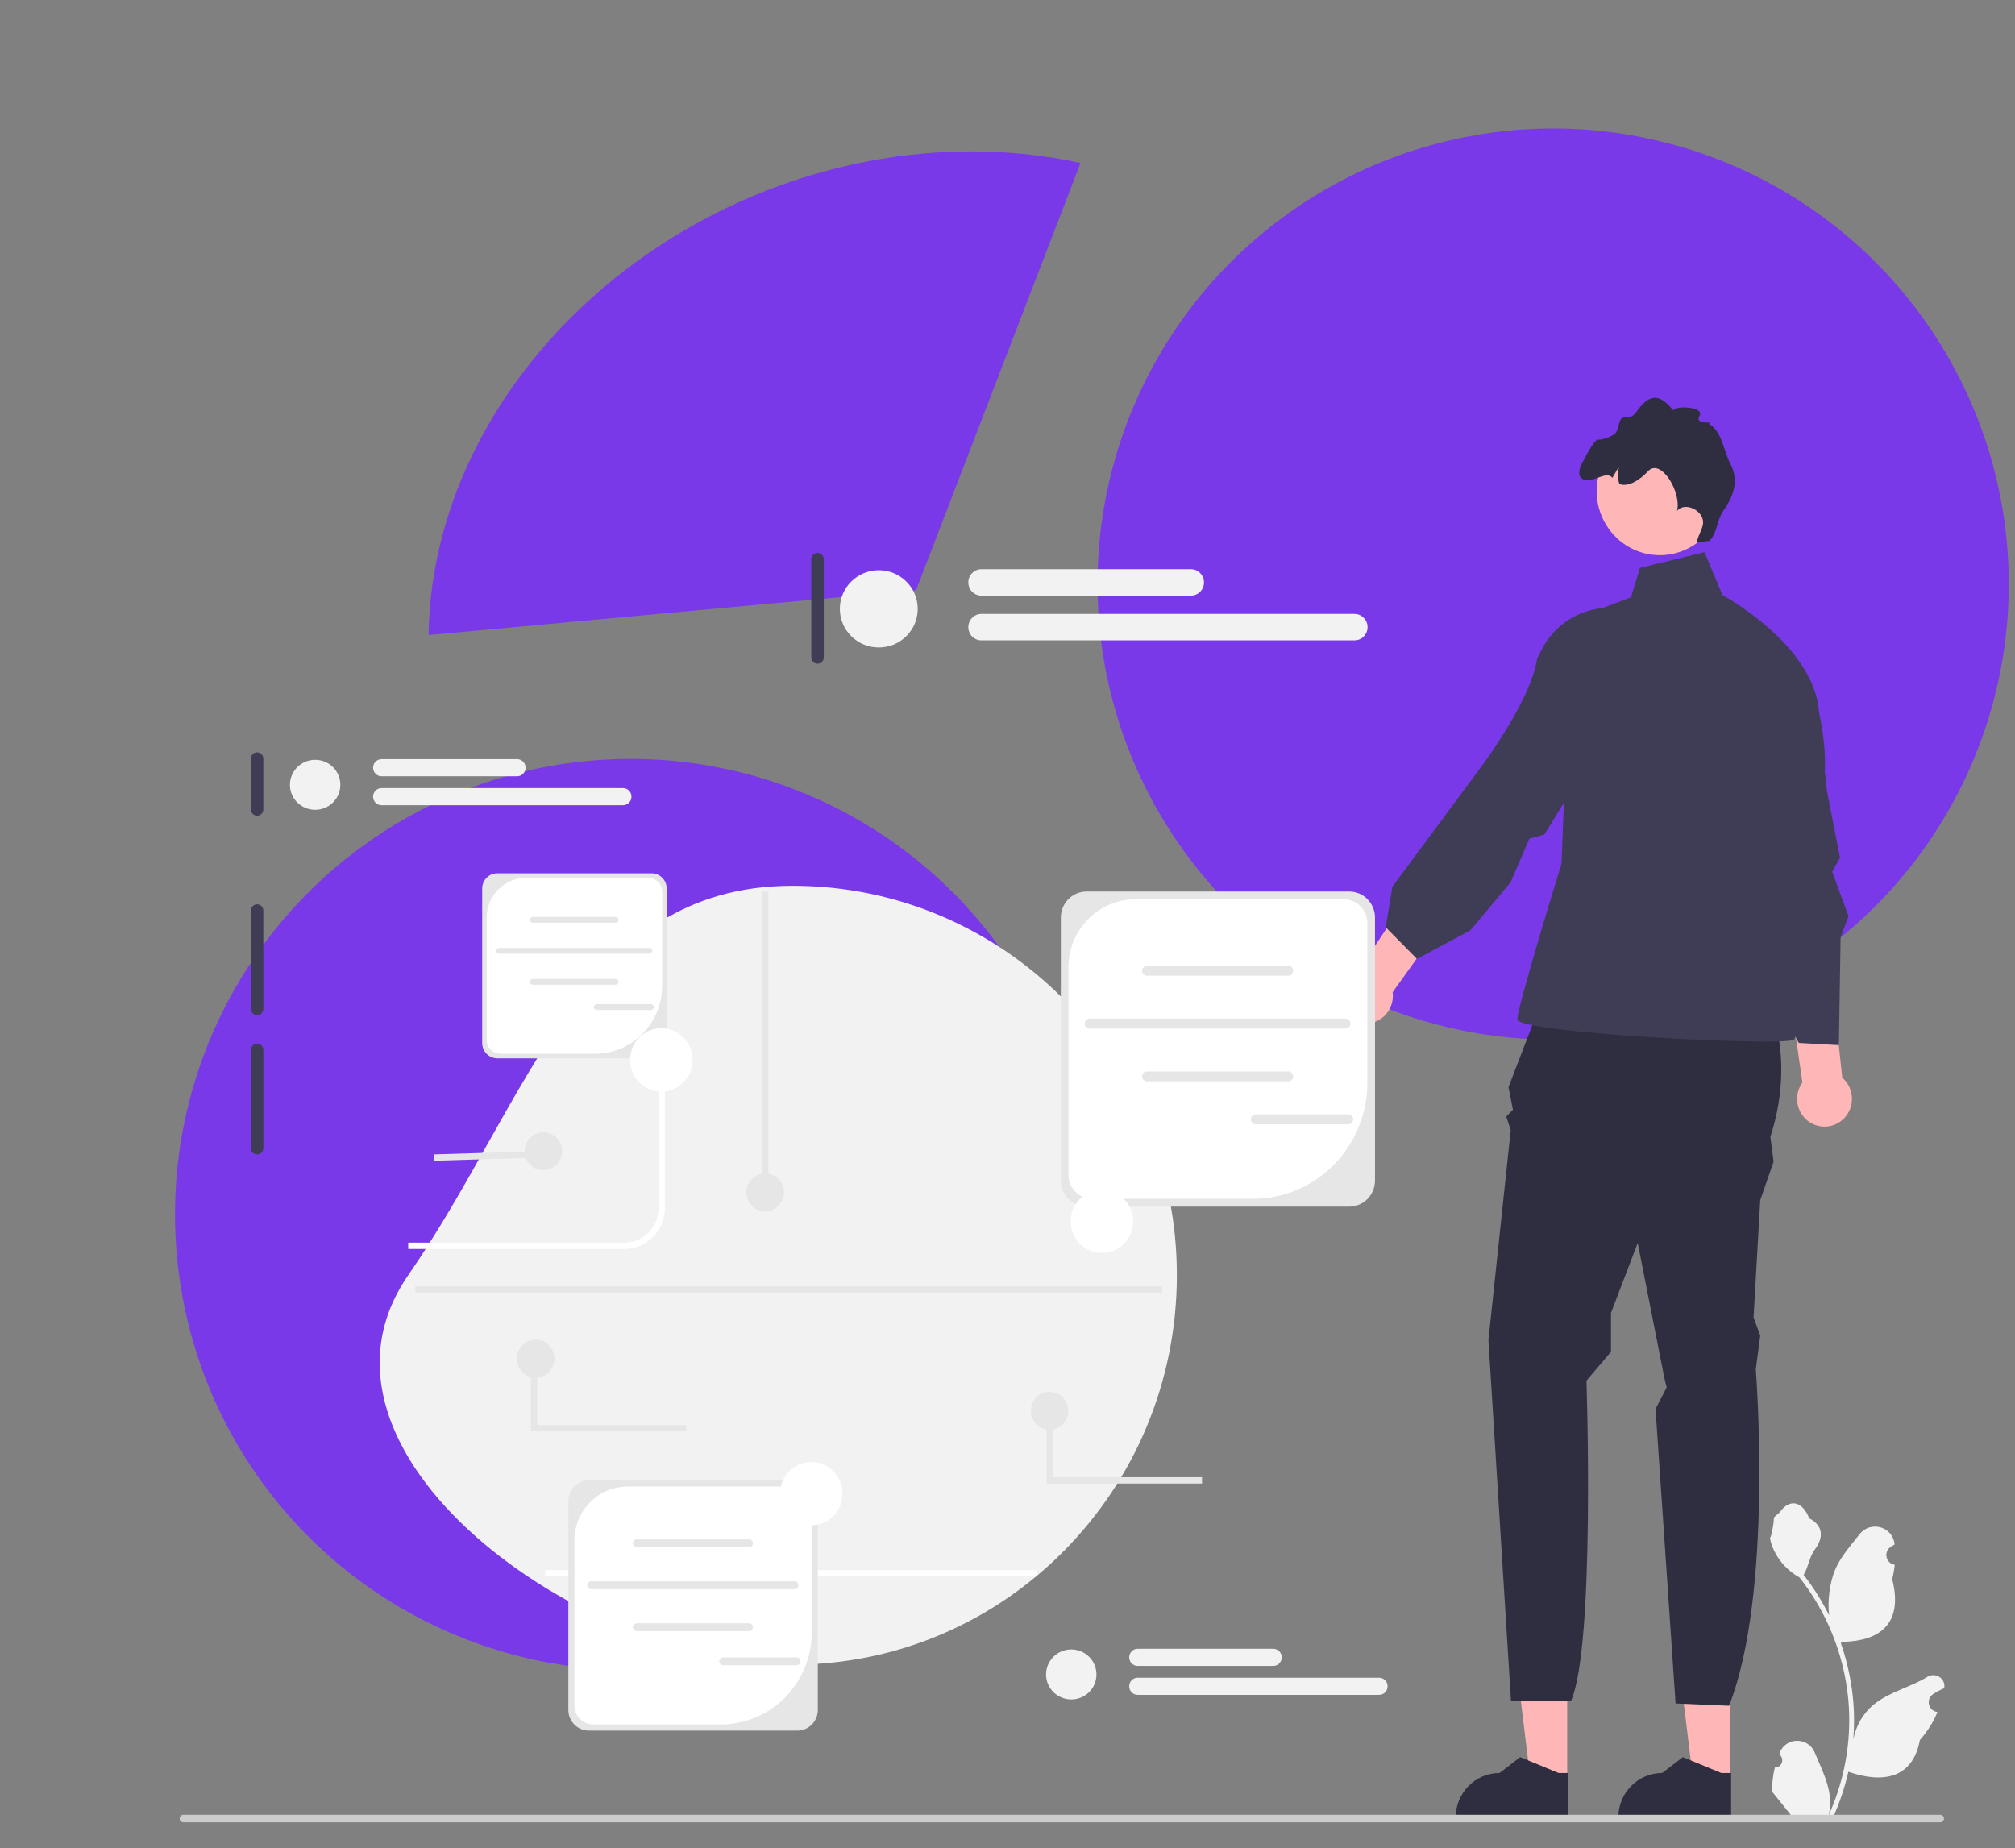 <svg width="314" height="288" viewBox="0 0 314 288" fill="none" xmlns="http://www.w3.org/2000/svg">
<rect x="0" y="0" width="314" height="288" fill="#808080" stroke="none"/>
<circle cx="98.271" cy="189.271" r="71" transform="rotate(146.846 98.271 189.271)" fill="#7A39E8"/>
<circle cx="242.027" cy="91.029" r="71" transform="rotate(-179.976 242.027 91.029)" fill="#7A39E8"/>
<path d="M168.374 25.398C156.977 22.912 144.768 22.997 132.766 25.648C120.764 28.299 109.316 33.437 99.377 40.635C89.437 47.833 81.293 56.882 75.624 67.029C69.954 77.175 66.924 88.125 66.784 98.965L142.75 91.975L168.374 25.398Z" fill="#7A39E8"/>
<g clip-path="url(#clip0_542_80)">
<path d="M269.562 277.425L263.845 277.424L261.125 255.078L269.563 255.079L269.562 277.425Z" fill="#FFB6B6"/>
<path d="M269.763 283.468L252.183 283.468V283.242C252.183 279.413 255.246 276.309 259.025 276.308L262.237 273.84L268.229 276.309L269.763 276.309L269.763 283.468Z" fill="#2F2E41"/>
<path d="M244.217 277.425L238.5 277.424L235.78 255.078L244.218 255.079L244.217 277.425Z" fill="#FFB6B6"/>
<path d="M244.418 283.468L226.838 283.468V283.242C226.838 279.413 229.901 276.309 233.68 276.308L236.892 273.84L242.884 276.309L244.418 276.309L244.418 283.468Z" fill="#2F2E41"/>
<path d="M241.493 152.718L274.476 153.422C274.476 153.422 280.405 163.273 275.878 177.17L276.385 181.04L274.302 187.021L273.26 205.317L274.302 208.131L273.608 213.409C273.608 213.409 276.385 248.24 269.441 265.832L261.109 265.48L257.984 219.583L259.72 216.224L259.373 214.816L255.207 193.706L251.04 204.613V210.673L247.221 215.168C247.221 215.168 248.61 256.684 244.791 265.128H235.462L231.945 208.835L235.417 176.115L234.722 174.004L235.764 172.948L235.07 169.43L241.493 152.718Z" fill="#2F2E41"/>
<path d="M255.554 88.508L265.622 86.046L268.4 92.731C268.4 92.731 282.77 100.471 283.465 111.026C283.465 111.026 285.412 119.47 283.676 123.34C281.94 127.21 274.649 139.524 274.649 139.524C274.649 139.524 281.246 160.986 279.51 162.041C277.774 163.097 236.458 160.986 236.458 158.875C236.458 156.764 243.334 134.598 243.334 134.598L244.791 96.601L254.165 93.082L255.554 88.508Z" fill="#3F3D56"/>
<path d="M282.396 175.117C280.289 174.041 279.441 171.438 280.503 169.302C280.61 169.087 280.736 168.889 280.871 168.7L275.268 129.775L283.025 130.026L287.082 167.953C288.553 169.217 289.04 171.377 288.134 173.199C287.072 175.334 284.503 176.193 282.396 175.117Z" fill="#FFB6B6"/>
<path d="M208.798 156.746C207.95 154.514 209.047 152.008 211.249 151.148C211.471 151.062 211.695 151.001 211.92 150.953L233.564 118.297L239.145 123.762L217.018 154.626C217.27 156.564 216.201 158.496 214.322 159.229C212.12 160.089 209.647 158.977 208.798 156.746Z" fill="#FFB6B6"/>
<path d="M268.262 119.957C266.071 112.327 269.71 104.543 277.552 104.58C279.818 104.591 281.579 105.258 282.067 107.103C283.775 113.559 284.707 123.306 284.707 123.306L286.733 133.683L285.505 135.838L288.064 142.792L286.823 146.082L286.555 162.883L280.305 162.532L273.419 149.723L270.786 148.137C270.786 148.137 272.901 127.428 268.695 121.465L268.262 119.957Z" fill="#3F3D56"/>
<path d="M240.269 101.18C243.924 94.149 253.279 92.484 258.893 98.031C260.516 99.635 261.326 101.354 260.412 103.024C257.214 108.871 249.801 115.166 249.801 115.166L240.673 130.038L238.313 130.724L235.386 137.527L229.113 145.001L220.804 149.441L215.943 144.515L216.976 138.184L229.484 121.294C229.484 121.294 238.484 109.819 239.547 102.57L240.269 101.18Z" fill="#3F3D56"/>
<path d="M257.467 86.452C257.697 86.48 257.926 86.501 258.154 86.512C258.864 86.551 259.565 86.51 260.24 86.394C262.293 86.061 264.158 85.075 265.597 83.63C267.118 82.106 268.159 80.071 268.441 77.754C269.1 72.286 265.258 67.305 259.862 66.637C254.543 65.974 249.695 69.744 248.921 75.087C248.909 75.169 248.896 75.249 248.887 75.331C248.228 80.803 252.067 85.781 257.467 86.452Z" fill="#FFB6B6"/>
<path d="M246.702 74.721C248.1 75.421 250.384 73.219 251.258 74.486C251.4 74.212 251.557 73.948 251.712 73.697C251.853 73.473 252.053 72.995 252.286 72.913C251.992 73.631 252.057 74.604 252.362 75.438C253.74 75.96 255.545 74.805 256.822 73.438C258.825 71.294 262.097 76.79 261.324 79.635C262.308 78.416 264.445 79.104 265.169 80.497C265.893 81.886 264.67 83 264.408 84.55L266.382 84.296C267.628 83.067 267.541 80.996 268.566 79.571C270.279 77.187 270.943 74.754 269.655 72.294C268.513 70.118 268.406 67.302 266.311 66.048C267.226 65.594 263.97 66.303 264.84 64.825C265.713 63.349 261.057 63.17 260.753 63.961C259.423 62.347 258.081 61.283 256.444 62.576C254.837 63.848 255.003 65.186 253.115 65.066C252.229 65.01 252.327 66.684 251.8 67.414C251.276 68.139 249.241 68.605 249.142 68.528C248.604 68.102 246.776 71.73 246.776 71.73C246.776 71.73 245.293 74.011 246.702 74.721Z" fill="#2F2E41"/>
<path d="M123.504 138.047C156.578 138.047 183.391 165.218 183.391 198.735C183.391 232.252 156.578 259.423 123.504 259.423C90.429 259.423 44.654 226.192 63.616 198.735C82.578 171.278 90.429 138.047 123.504 138.047Z" fill="#F2F2F2"/>
<path d="M203.658 140.934C203.121 140.934 202.685 141.377 202.685 141.921V173.498C202.685 174.043 203.121 174.485 203.658 174.485C204.196 174.485 204.632 174.043 204.632 173.498V141.921C204.632 141.377 204.196 140.934 203.658 140.934Z" fill="#3F3D56"/>
<path d="M40.064 117.251C39.527 117.251 39.09 117.693 39.09 118.238V126.132C39.09 126.676 39.527 127.119 40.064 127.119C40.601 127.119 41.037 126.676 41.037 126.132V118.238C41.037 117.693 40.601 117.251 40.064 117.251Z" fill="#3F3D56"/>
<path d="M40.064 140.934C39.527 140.934 39.09 141.377 39.09 141.921V157.216C39.09 157.76 39.527 158.203 40.064 158.203C40.601 158.203 41.037 157.76 41.037 157.216V141.921C41.037 141.377 40.601 140.934 40.064 140.934Z" fill="#3F3D56"/>
<path d="M40.064 162.644C39.527 162.644 39.09 163.086 39.09 163.63V178.926C39.09 179.47 39.527 179.912 40.064 179.912C40.601 179.912 41.037 179.47 41.037 178.926V163.63C41.037 163.086 40.601 162.644 40.064 162.644Z" fill="#3F3D56"/>
<path d="M127.399 86.167C126.862 86.167 126.425 86.609 126.425 87.154V102.449C126.425 102.993 126.862 103.436 127.399 103.436C127.936 103.436 128.372 102.993 128.372 102.449V87.154C128.372 86.609 127.936 86.167 127.399 86.167Z" fill="#3F3D56"/>
<path d="M276.58 275.447C277.585 275.511 278.141 274.245 277.38 273.507L277.305 273.202C277.315 273.177 277.325 273.153 277.335 273.128C278.352 270.67 281.799 270.687 282.808 273.149C283.703 275.334 284.843 277.522 285.124 279.833C285.249 280.852 285.193 281.891 284.969 282.892C287.067 278.249 288.171 273.179 288.171 268.08C288.171 266.799 288.102 265.517 287.96 264.24C287.844 263.194 287.683 262.155 287.476 261.126C286.353 255.562 283.922 250.262 280.416 245.836C278.73 244.902 277.325 243.443 276.475 241.693C276.17 241.062 275.931 240.383 275.818 239.692C276.01 239.717 276.542 236.757 276.397 236.575C276.664 236.164 277.143 235.96 277.435 235.558C278.887 233.563 280.887 233.912 281.932 236.623C284.163 237.764 284.184 239.656 282.815 241.476C281.944 242.634 281.825 244.201 281.061 245.441C281.139 245.543 281.221 245.641 281.3 245.743C282.741 247.617 283.988 249.631 285.039 251.747C284.742 249.396 285.181 246.563 285.929 244.736C286.78 242.656 288.375 240.903 289.78 239.104C291.468 236.944 294.928 237.886 295.226 240.626C295.228 240.652 295.231 240.679 295.234 240.705C295.025 240.824 294.821 240.951 294.621 241.085C293.482 241.848 293.876 243.638 295.225 243.849L295.256 243.854C295.18 244.615 295.052 245.371 294.863 246.113C296.665 253.176 292.774 255.749 287.218 255.865C287.095 255.928 286.976 255.992 286.853 256.053C287.416 257.659 287.866 259.306 288.199 260.976C288.498 262.452 288.705 263.943 288.822 265.441C288.967 267.331 288.954 269.23 288.797 271.117L288.806 271.05C289.205 268.972 290.319 267.031 291.935 265.686C294.343 263.682 297.745 262.944 300.343 261.332C301.593 260.557 303.196 261.559 302.978 263.028L302.967 263.099C302.58 263.258 302.203 263.443 301.838 263.65C301.629 263.769 301.425 263.896 301.225 264.03C300.086 264.793 300.48 266.583 301.829 266.794L301.86 266.799C301.882 266.802 301.901 266.805 301.923 266.808C301.259 268.405 300.335 269.887 299.177 271.164C298.051 277.331 293.21 277.916 288.032 276.12H288.029C287.463 278.618 286.636 281.059 285.573 283.386H276.799C276.768 283.287 276.74 283.185 276.711 283.086C277.523 283.137 278.34 283.089 279.139 282.94C278.488 282.13 277.837 281.314 277.186 280.505C277.171 280.489 277.158 280.473 277.145 280.457C276.815 280.043 276.482 279.632 276.152 279.217L276.151 279.217C276.131 277.945 276.281 276.677 276.58 275.447Z" fill="#F2F2F2"/>
<path d="M27.998 283.412C27.998 283.738 28.256 283.999 28.577 283.999H302.35C302.671 283.999 302.929 283.738 302.929 283.412C302.929 283.087 302.671 282.825 302.35 282.825H28.577C28.256 282.825 27.998 283.087 27.998 283.412Z" fill="#CCCCCC"/>
<path d="M97.319 194.644H63.616V193.657H97.319C100.247 193.657 102.629 191.243 102.629 188.276V165.184H103.602V188.276C103.602 191.787 100.784 194.644 97.319 194.644Z" fill="white"/>
<path d="M161.627 244.702H84.973V245.689H161.627V244.702Z" fill="white"/>
<path d="M210.261 188.046H169.318C167.108 188.046 165.311 186.224 165.311 183.985V143.001C165.311 140.762 167.108 138.94 169.318 138.94H210.261C212.471 138.94 214.268 140.762 214.268 143.001V183.985C214.268 186.224 212.471 188.046 210.261 188.046Z" fill="#E6E6E6"/>
<path d="M176.943 140.15C171.178 140.15 166.505 144.886 166.505 150.727V183.116C166.505 185.17 168.148 186.836 170.176 186.836H195.212C205.077 186.836 213.074 178.732 213.074 168.734V143.87C213.074 141.815 211.431 140.15 209.403 140.15L176.943 140.15Z" fill="white"/>
<path d="M200.755 152.06H178.738C178.318 152.06 177.976 151.714 177.976 151.288C177.976 150.862 178.318 150.516 178.738 150.516H200.755C201.175 150.516 201.517 150.862 201.517 151.288C201.517 151.714 201.175 152.06 200.755 152.06Z" fill="#E6E6E6"/>
<path d="M200.755 168.522H178.738C178.318 168.522 177.976 168.175 177.976 167.75C177.976 167.324 178.318 166.978 178.738 166.978H200.755C201.175 166.978 201.517 167.324 201.517 167.75C201.517 168.175 201.175 168.522 200.755 168.522Z" fill="#E6E6E6"/>
<path d="M209.696 160.296H169.797C169.377 160.296 169.035 159.95 169.035 159.524C169.035 159.099 169.377 158.752 169.797 158.752H209.696C210.116 158.752 210.458 159.099 210.458 159.524C210.458 159.95 210.116 160.296 209.696 160.296Z" fill="#E6E6E6"/>
<path d="M210.104 175.215H195.69C195.27 175.215 194.928 174.869 194.928 174.443C194.928 174.017 195.27 173.671 195.69 173.671H210.104C210.524 173.671 210.865 174.017 210.865 174.443C210.865 174.869 210.524 175.215 210.104 175.215Z" fill="#E6E6E6"/>
<path d="M124.261 269.705H91.749C89.995 269.705 88.567 268.259 88.567 266.481V233.936C88.567 232.158 89.995 230.712 91.749 230.712H124.261C126.016 230.712 127.443 232.158 127.443 233.936V266.481C127.443 268.259 126.016 269.705 124.261 269.705Z" fill="#E6E6E6"/>
<path d="M97.804 231.673C93.226 231.673 89.516 235.433 89.516 240.072V265.79C89.516 267.422 90.821 268.745 92.431 268.745H112.311C120.145 268.745 126.495 262.309 126.495 254.371V234.627C126.495 232.995 125.19 231.673 123.58 231.673L97.804 231.673Z" fill="white"/>
<path d="M116.713 241.13H99.23C98.896 241.13 98.625 240.855 98.625 240.517C98.625 240.179 98.896 239.904 99.23 239.904H116.713C117.046 239.904 117.318 240.179 117.318 240.517C117.318 240.855 117.046 241.13 116.713 241.13Z" fill="#E6E6E6"/>
<path d="M116.713 254.202H99.23C98.896 254.202 98.625 253.927 98.625 253.589C98.625 253.251 98.896 252.976 99.23 252.976H116.713C117.046 252.976 117.318 253.251 117.318 253.589C117.318 253.927 117.046 254.202 116.713 254.202Z" fill="#E6E6E6"/>
<path d="M123.813 247.67H92.13C91.796 247.67 91.525 247.395 91.525 247.057C91.525 246.719 91.796 246.444 92.13 246.444H123.813C124.146 246.444 124.417 246.719 124.417 247.057C124.417 247.395 124.146 247.67 123.813 247.67Z" fill="#E6E6E6"/>
<path d="M124.136 259.517H112.691C112.357 259.517 112.086 259.242 112.086 258.904C112.086 258.566 112.357 258.291 112.691 258.291H124.136C124.469 258.291 124.741 258.566 124.741 258.904C124.741 259.242 124.469 259.517 124.136 259.517Z" fill="#E6E6E6"/>
<path d="M101.537 164.935H77.493C76.196 164.935 75.14 163.865 75.14 162.55V138.482C75.14 137.167 76.196 136.098 77.493 136.098H101.537C102.835 136.098 103.891 137.167 103.891 138.482V162.55C103.891 163.865 102.835 164.935 101.537 164.935Z" fill="#E6E6E6"/>
<path d="M81.971 136.808C78.586 136.808 75.842 139.589 75.842 143.02V162.04C75.842 163.246 76.807 164.224 77.998 164.224H92.7C98.493 164.224 103.189 159.465 103.189 153.594V138.993C103.189 137.786 102.224 136.808 101.034 136.808L81.971 136.808Z" fill="white"/>
<path d="M95.955 143.802H83.025C82.779 143.802 82.578 143.599 82.578 143.349C82.578 143.099 82.779 142.896 83.025 142.896H95.955C96.202 142.896 96.403 143.099 96.403 143.349C96.403 143.599 96.202 143.802 95.955 143.802Z" fill="#E6E6E6"/>
<path d="M95.955 153.469H83.025C82.779 153.469 82.578 153.266 82.578 153.016C82.578 152.766 82.779 152.563 83.025 152.563H95.955C96.202 152.563 96.403 152.766 96.403 153.016C96.403 153.266 96.202 153.469 95.955 153.469Z" fill="#E6E6E6"/>
<path d="M101.206 148.639H77.775C77.528 148.639 77.328 148.436 77.328 148.186C77.328 147.936 77.528 147.732 77.775 147.732H101.206C101.452 147.732 101.653 147.936 101.653 148.186C101.653 148.436 101.452 148.639 101.206 148.639Z" fill="#E6E6E6"/>
<path d="M101.445 157.4H92.981C92.734 157.4 92.533 157.197 92.533 156.947C92.533 156.697 92.734 156.493 92.981 156.493H101.445C101.692 156.493 101.892 156.697 101.892 156.947C101.892 157.197 101.692 157.4 101.445 157.4Z" fill="#E6E6E6"/>
<path d="M171.706 195.281C174.395 195.281 176.574 193.072 176.574 190.347C176.574 187.622 174.395 185.413 171.706 185.413C169.017 185.413 166.837 187.622 166.837 190.347C166.837 193.072 169.017 195.281 171.706 195.281Z" fill="white"/>
<path d="M103.054 170.118C105.743 170.118 107.923 167.909 107.923 165.184C107.923 162.459 105.743 160.25 103.054 160.25C100.365 160.25 98.185 162.459 98.185 165.184C98.185 167.909 100.365 170.118 103.054 170.118Z" fill="white"/>
<path d="M126.425 237.713C129.114 237.713 131.294 235.504 131.294 232.78C131.294 230.055 129.114 227.846 126.425 227.846C123.736 227.846 121.556 230.055 121.556 232.78C121.556 235.504 123.736 237.713 126.425 237.713Z" fill="white"/>
<path d="M136.942 100.905C140.294 100.905 143.01 98.21 143.01 94.885C143.01 91.561 140.294 88.866 136.942 88.866C133.591 88.866 130.874 91.561 130.874 94.885C130.874 98.21 133.591 100.905 136.942 100.905Z" fill="#F2F2F2"/>
<path d="M185.589 92.826H152.926C151.805 92.826 150.894 91.902 150.894 90.767C150.894 89.631 151.805 88.707 152.926 88.707H185.589C186.709 88.707 187.621 89.631 187.621 90.767C187.621 91.902 186.709 92.826 185.589 92.826Z" fill="#F2F2F2"/>
<path d="M211.079 99.796H152.926C151.805 99.796 150.894 98.872 150.894 97.737C150.894 96.601 151.805 95.677 152.926 95.677H211.079C212.2 95.677 213.111 96.601 213.111 97.737C213.111 98.872 212.2 99.796 211.079 99.796Z" fill="#F2F2F2"/>
<path d="M49.109 126.205C51.278 126.205 53.036 124.461 53.036 122.31C53.036 120.158 51.278 118.414 49.109 118.414C46.94 118.414 45.181 120.158 45.181 122.31C45.181 124.461 46.94 126.205 49.109 126.205Z" fill="#F2F2F2"/>
<path d="M80.592 120.977H59.453C58.728 120.977 58.138 120.379 58.138 119.644C58.138 118.909 58.728 118.311 59.453 118.311H80.592C81.317 118.311 81.907 118.909 81.907 119.644C81.907 120.379 81.317 120.977 80.592 120.977Z" fill="#F2F2F2"/>
<path d="M97.089 125.488H59.453C58.728 125.488 58.138 124.89 58.138 124.155C58.138 123.42 58.728 122.822 59.453 122.822H97.089C97.814 122.822 98.404 123.42 98.404 124.155C98.404 124.89 97.814 125.488 97.089 125.488Z" fill="#F2F2F2"/>
<path d="M166.936 264.85C169.105 264.85 170.863 263.106 170.863 260.954C170.863 258.803 169.105 257.059 166.936 257.059C164.767 257.059 163.009 258.803 163.009 260.954C163.009 263.106 164.767 264.85 166.936 264.85Z" fill="#F2F2F2"/>
<path d="M198.419 259.622H177.28C176.555 259.622 175.965 259.024 175.965 258.289C175.965 257.554 176.555 256.956 177.28 256.956H198.419C199.144 256.956 199.734 257.554 199.734 258.289C199.734 259.024 199.144 259.622 198.419 259.622Z" fill="#F2F2F2"/>
<path d="M214.916 264.133H177.28C176.555 264.133 175.965 263.535 175.965 262.8C175.965 262.065 176.555 261.467 177.28 261.467H214.916C215.641 261.467 216.231 262.065 216.231 262.8C216.231 263.535 215.641 264.133 214.916 264.133Z" fill="#F2F2F2"/>
<path d="M119.73 138.955H118.756V185.828H119.73V138.955Z" fill="#E6E6E6"/>
<path d="M119.243 188.788C120.857 188.788 122.165 187.463 122.165 185.828C122.165 184.193 120.857 182.867 119.243 182.867C117.63 182.867 116.322 184.193 116.322 185.828C116.322 187.463 117.63 188.788 119.243 188.788Z" fill="#E6E6E6"/>
<path d="M163.55 222.833C165.164 222.833 166.471 221.507 166.471 219.872C166.471 218.237 165.164 216.912 163.55 216.912C161.937 216.912 160.629 218.237 160.629 219.872C160.629 221.507 161.937 222.833 163.55 222.833Z" fill="#E6E6E6"/>
<path d="M84.674 182.374C86.287 182.374 87.595 181.048 87.595 179.414C87.595 177.779 86.287 176.453 84.674 176.453C83.061 176.453 81.753 177.779 81.753 179.414C81.753 181.048 83.061 182.374 84.674 182.374Z" fill="#E6E6E6"/>
<path d="M83.594 179.418L67.618 179.908L67.648 180.895L83.624 180.405L83.594 179.418Z" fill="#E6E6E6"/>
<path d="M187.316 231.205H163.09V219.872H164.064V230.219H187.316V231.205Z" fill="#E6E6E6"/>
<path d="M83.475 214.699C85.088 214.699 86.396 213.374 86.396 211.739C86.396 210.104 85.088 208.778 83.475 208.778C81.862 208.778 80.554 210.104 80.554 211.739C80.554 213.374 81.862 214.699 83.475 214.699Z" fill="#E6E6E6"/>
<path d="M106.952 223.072H82.727V211.739H83.7V222.085H106.952V223.072Z" fill="#E6E6E6"/>
<path d="M181.078 200.474H64.72V201.461H181.078V200.474Z" fill="#E6E6E6"/>
</g>
<defs>
<clipPath id="clip0_542_80">
<rect width="275" height="222" fill="white" transform="translate(27.998 61.999)"/>
</clipPath>
</defs>
</svg>
